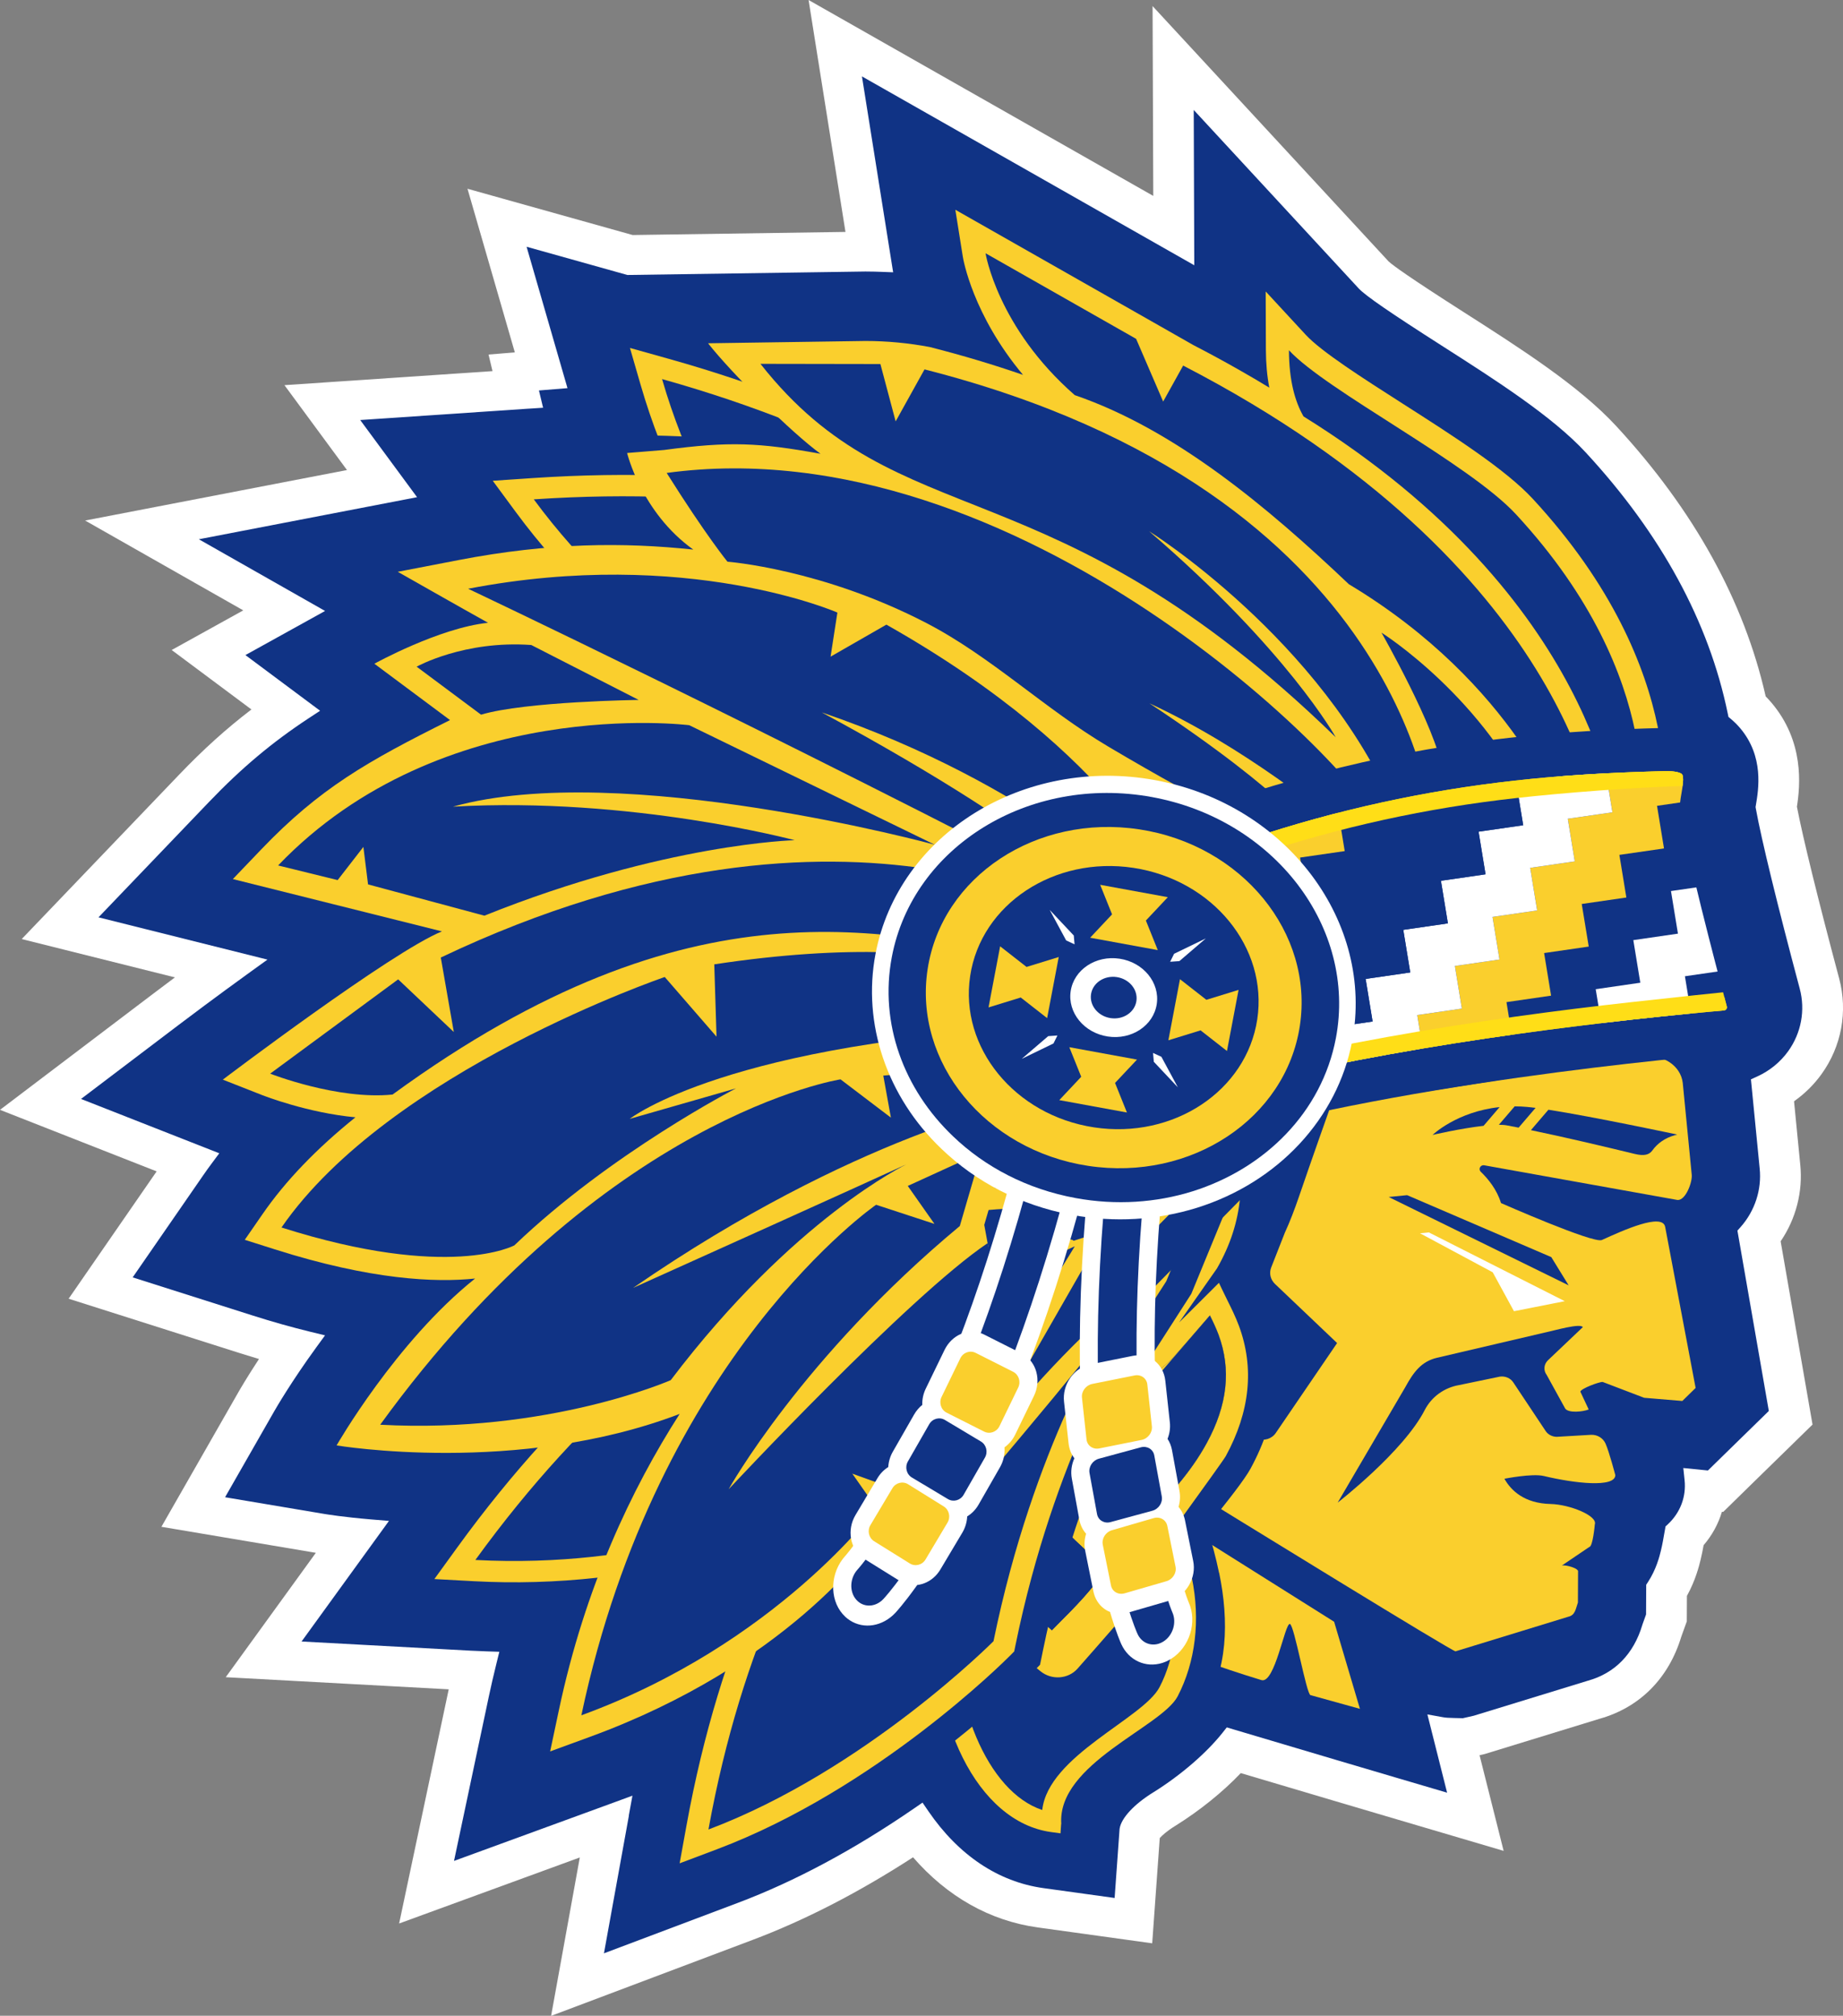 <?xml version="1.0" encoding="UTF-8"?><svg id="b" xmlns="http://www.w3.org/2000/svg" xmlns:xlink="http://www.w3.org/1999/xlink" viewBox="0 0 636.91 696.7"><rect x="0" y="0" width="636.91" height="696.7" fill="#808080" stroke="none"/><defs><clipPath id="d"><path d="M394.66,385.2c51.29-17.23,120.34-27.36,169.77-32.84,13.61-1.51,24.56-2.53,31.34-3.12h0c.45-.05.7-.28.83-.47.14-.19.27-.49.16-.9-4.13-15.47-13.97-52.99-16.11-67.18-.32-2.1.05-4.28.45-6.58.34-1.97.97-5.64.14-6.54-.4-.44-2.13-1.14-6.07-1.04-19.9.5-35.82,1.51-51.6,3.26-62.41,6.93-120.75,26.33-183.04,60.94l54.12,54.47Z" fill="none" stroke-width="0"/></clipPath></defs><g id="c"><path d="M200.36,641.99l-62.43,22.82,17.14-80.94-77.06-4.19,31.14-42.99-53.37-8.99,26.67-46.64c.4-.7,2.9-5.03,7.05-11.35-2.12-.63-4.25-1.28-6.39-1.96l-59.39-18.88,30.41-44.01L0,383.59l53.16-40.3c1.2-.91,3.77-2.85,7.29-5.48l-52.95-13.25,54.46-56.87c8.3-8.67,16.3-15.9,24.93-22.48l-27.56-20.55,24.74-13.7-54.65-31.05,90.49-17.45-21.61-29.34,71.9-4.85-1.37-5.73,9.09-.74-16.36-56.56,57.07,15.99,73.55-1.07L279.43,0l119.12,67.71-.24-65.61,81.56,88.25c1.48,1.38,7.23,5.57,26.04,17.58,19.56,12.5,39.78,25.43,52.58,39.28,26.88,29.1,44.26,60.53,51.7,93.48.69.7,1.35,1.42,1.98,2.16,11.41,13.45,9.96,28.65,8.81,35.96,2.08,10.8,7.35,32.22,14.61,59.41,3.04,11.39.81,23.43-6.11,33.04-2.61,3.62-5.82,6.79-9.49,9.37l2.15,21.94c.95,9.29-1.5,18.7-6.78,26.46l11.02,63.34-20.96,20.48-9.9,9.7-.45-.04c-1.25,4.2-3.39,8.13-6.33,11.55-.28,1.55-.61,3.24-1.04,5.03-.51,2.08-1.72,7.05-4.73,12.5l-.04,8.8-1.9,5.28c-4.36,14.41-14.36,24.47-28.2,28.37l-39.77,12.21-1.75.4,8.32,33.06-41.29-12.19c-1.25-.37-28.05-8.28-49.55-14.69-6.19,6.5-14.1,12.9-22.5,18.15l-.29.18c-2.76,1.71-4.41,3.24-5.21,4.12l-2.61,36.38-39.56-5.49c-16.52-2.29-31.25-10.62-43.09-24.24-18.73,12.14-37.32,21.72-55.38,28.53l-69.7,26.28,9.91-54.71Z" fill="#fff" stroke-width="0"/><path d="M217.29,627.55l.18-.97,1.09-5.95-6.09,2.24-55.57,20.31,12.08-57.05c.71-3.36,1.55-7,2.57-11.13l1.01-4.1-4.33-.15c-2.19-.07-3.98-.15-5.65-.24l-58.36-3.17,30.2-41.68-6.14-.51c-9.53-.8-15.45-1.77-16.1-1.88l-34.4-5.79,16.97-29.68c.58-1.02,5.93-10.27,14.59-22.17l2.99-4.1-5.02-1.22c-6.44-1.57-13.13-3.45-19.88-5.6l-41.58-13.22,24.41-35.33c.92-1.34,1.89-2.68,2.87-4l2.65-3.56-47.78-18.78,33.83-25.65c2.71-2.06,12.52-9.45,24.65-18.22l5.95-4.29-58.39-14.61,38.24-39.93c11.19-11.68,21.76-20.56,34.28-28.8l4.06-2.67-25.81-19.24,27.53-15.25-43.62-24.78,75.41-14.54-19.65-26.67,57.73-3.9,1.35-.08,4.12-.27-1.43-5.97,9.86-.8-14.13-48.87,34.83,9.76,82.26-1.2c1.07,0,2.07.01,3.08.04.75.02,1.49.04,2.24.07l4.26.16-10.78-67.71,114.85,65.28-.19-53.68,57.07,61.75c2.43,2.55,10.73,8.27,28.62,19.7,18.81,12.02,38.25,24.45,49.82,36.97,26.03,28.18,42.53,58.52,49.04,90.19l.24,1.16.91.77c1.15.97,2.19,2.01,3.1,3.08,8.34,9.83,6.39,21.23,5.46,26.71l-.1.58.1.58c1.89,10.49,7.41,33.15,15.16,62.18,2,7.47.53,15.38-4.01,21.68-2.69,3.73-6.36,6.73-10.61,8.67l-2.24,1.02,3.02,30.81c.75,7.3-1.66,14.69-6.6,20.25l-1.09,1.22,10.85,62.34-15.84,15.48-5.2,5.09-8.51-.85.44,4.19c.61,5.71-1.49,11.25-5.74,15.21l-.85.79-.19,1.14c-.05.3-.11.61-.17.91l-.02.12c-.31,1.84-.68,3.98-1.21,6.17-.47,1.94-1.58,6.48-4.53,10.97l-.55.84-.05,10.26-1.24,3.45-.06.21c-3,10.02-9.5,16.67-18.81,19.25l-39.43,12.1-3.78.86-2.99-.07c-.9-.02-1.65-.04-2.35-.09-.59-.04-1.09-.1-1.57-.19l-5.34-.96,6.81,27.05-17.7-5.22c-.31-.09-33.62-9.92-56.11-16.65l-2.33-.7-1.48,1.87c-5.55,7-14.44,14.67-23.79,20.51l-.25.15c-6.55,4.07-10.96,8.84-11.51,12.46l-.02.13-1.71,23.84-24.62-3.41c-15.58-2.16-29.33-11.36-39.76-26.61l-2.01-2.94-2.95,2.03c-20.64,14.2-41.09,25.16-60.79,32.59l-46.35,17.47,8.61-47.53Z" fill="#103385" stroke-width="0"/><path d="M543.98,420.67c-.76,0-1.52,0-2.28-.01-7.12-.16-13.35-1.46-18.09-2.86l23.53.52c-.94.74-2.29,1.8-3.16,2.35Z" fill="#103385" stroke-width="0"/><path d="M343.35,537.02s31.31,25.05,92.57,43.66c4.66,1.42,8.1-19.74,9.84-19.4,1.51.29,5.71,24.35,7.13,24.6l17.08,4.74-8.92-30.1-70.78-44.54c-5.01-2.32-7.81-11.54-7.11-16.59l-.19,12.07-42.2-.59,2.59,26.15Z" fill="#facf2d" stroke-width="0"/><path d="M399.26,470.01c-.85.55-1.32.84-1.32.84-.35.51-.58,1.08-.66,1.67,0,0,.41,1.99.89,4.77l1.09-7.29Z" fill="#facf2d" stroke-width="0"/><path d="M585.98,479.73l-10.53-55.7c-.97-4.93-14.52,1.19-21.87,4.55-2.89,1.32-34.86-12.77-34.86-12.77-1.42-4.71-4.51-8.43-6.98-10.81-.94-.91-.15-2.45,1.15-2.25l66.84,12c2.8.19,5.19-6.23,4.9-8.76l-3.1-31.7c-.68-5.97-6.93-10.11-13.43-8.89l-108.32,17.07c-1.19.23.65-.93,0,0,0,0-6.52,18.34-10.95,31.33h0s-.01.02-.01.02c-1.45,4.24-3.07,8.47-4.81,12.26l-4.71,12c-.77,1.96-.26,4.18,1.3,5.67l21.48,20.44-21.17,31.05c-1.35,2.03-4,2.88-6.37,2.04l-20.02-7.12c-3.32-1.18-6.96.72-7.69,4.02l-3.52,15.9c25.8,15.91,98.81,60.86,99.7,60.66l39.02-11.97c2.39-.55,2.52-2.84,3.27-4.89l.05-10.58c.44-1.24-4.26-2.54-5.6-2.21l9.49-6.42c1.25-.15,1.9-7.8,1.9-7.8,1.02-2.98-8.65-6.89-15.25-7.05-9.17-.21-13.74-4.71-15.99-8.73,0,0,9.61-1.91,13.6-.95,10.67,2.56,24.64,4.12,24.73-.29,0,0-2.13-8.11-3.39-10.92-.86-1.92-2.86-3.12-5.01-3.02l-11.85.69c-1.57-.02-3.01-.77-3.82-1.99l-11.23-16.87c-.96-1.44-2.8-2.21-4.63-1.94l-14.07,2.92c-5.19.89-9.56,4.12-11.87,8.63-7.34,14.35-30.08,31.99-30.08,31.99l23.34-39.86c2.91-5.33,5.62-8.92,10.94-10.19l38.21-8.94c2.18-.42,11.34-3.11,12.23-1.66l-12.01,11.41c-1.48,1.39-1.68,3.54-.46,5.15l6.39,11.61c1.23,1.62,6.13,1.08,8.11.29l-2.89-6.16c.22-1.08,6.56-3.43,7.72-3.35l14.33,5.47,13.19,1.1,4.59-4.49Z" fill="#facf2d" stroke-width="0"/><path d="M421.3,543.67c-1.07-5.18-2.52-10.63-4.24-16,7.33-8.94,13.13-16.45,15.07-20.01,9.67-17.72,11.38-35.34,5.08-52.36-1.35-3.64-2.99-6.94-4.44-9.85-.68-1.38-1.24-2.49-1.77-3.63l-.63-1.35c4.39-8.32,6.94-16.76,7.77-25.7,1.08-11.65-1.46-23.09-7.77-34.96-.61-1.16-1.28-2.3-1.85-3.29l-9.51-16.65-12.11,12.86-7.07,7.47c-6.24,6.58-12.56,13.25-18.67,20-2.33,2.57-3.7,5.33-4.7,7.34-.28.57-.58,1.21-.84,1.6-4.08,4.8-8.64,9.83-13.04,14.7l-4.38,4.84c-.87-.82-1.78-1.65-2.74-2.54-2.81-2.57-5.45-5-7.79-7.57-2.77-3.06-5.61-5.7-8.35-8.25-1.17-1.09-2.26-2.1-3.33-3.13l-12.77-12.3-8.05,15.65c-8.14,15.81-9.91,31.72-5.26,47.3,1.85,6.2,4.53,12.24,7.99,17.97h0c-4.59,9.33-6.98,17.16-7.75,25.39-1.05,11.35,1.06,22.33,6.41,33.28-1.32,5.92-2.23,12.09-2.68,18.42-3.29,45.95,17.86,85.23,48.15,89.43l13.42,1.86.93-12.98c1.12-11.23,14.35-19.14,16.58-20.53,9.67-6.04,18.46-14.04,22.67-20.19,8.72-12.74,9.13-30.27,5.7-46.83Z" fill="#103385" stroke-width="0"/><path d="M319.61,553.37c.48-6.75,1.52-13.28,3.03-19.51-5.52-10.61-7.77-21.18-6.77-32.08.7-7.56,2.93-14.82,7.22-23.53l1.32-2.67c-3.97-6.05-6.98-12.46-8.98-19.17-4.24-14.21-2.59-28.8,4.9-43.35l4.53-8.8,7.06,6.8c1.13,1.09,2.27,2.15,3.41,3.21,2.66,2.47,5.41,5.03,8.01,7.9,2.49,2.74,5.24,5.27,8.16,7.94,2.33,2.13,4.68,4.32,6.99,6.66l.91-.97c.87-.93,1.69-1.8,2.49-2.69l5.01-5.54c4.46-4.92,9.07-10.01,13.41-15.14.36-.42.89-1.49,1.36-2.44.91-1.83,2.04-4.1,3.87-6.12,6.11-6.75,12.45-13.44,18.59-19.91l7.08-7.48,6.7-7.11,5.6,9.79c.54.93,1.17,2.01,1.75,3.1,5.8,10.92,8.14,21.36,7.16,31.94-.84,9.05-3.64,17.62-8.44,26.01l1.79,3.82c.59,1.27,1.21,2.51,1.82,3.74,1.46,2.94,2.97,5.98,4.2,9.31,5.74,15.51,4.13,31.65-4.77,47.97-1.95,3.57-8.12,12.8-16.12,22.47,2.07,6.05,3.53,11.25,4.75,17.15,3.18,15.36,1.33,30.74-5.21,43.31-7.85,15.07-38.35,22.05-39.83,42.78l-.51,7.14-7.35-1.02c-27.26-3.78-46.21-40.45-43.13-83.49Z" fill="#103385" stroke-width="0"/><path d="M366.76,630.43c-1.46-20.85,34.67-33.49,40.23-44.16,6.16-11.84,7.9-26.39,4.89-40.95-1.16-5.59-2.07-9.37-4.13-15.38l-14.02,14.89s28.75-39.49,29.87-41.54c8.39-15.38,9.93-30.53,4.56-45.03-1.17-3.17-2.64-6.11-4.05-8.95-.71-1.44-1.3-2.62-1.86-3.82l-1-2.12-13.77,13.71,13.09-18.69c4.58-8,7.19-16.04,7.99-24.59.92-9.86-1.29-19.65-6.75-29.93-.56-1.05-1.16-2.08-1.68-2.97l-2.98-5.22-10.45,11.05c-6.04,6.37-12.28,12.95-18.26,19.57-1.49,1.65-2.46,3.59-3.31,5.3-.72,1.46-1.24,2.46-1.85,3.17-4.35,5.14-8.96,10.24-13.42,15.16l-5.07,5.6c-.64.71-1.3,1.43-2,2.17l-4.2,4.51-2.9-2.95c-2.34-2.39-4.76-4.62-6.84-6.53-2.84-2.6-5.78-5.29-8.42-8.19-2.5-2.75-5.19-5.25-7.79-7.67-1.22-1.13-2.34-2.18-3.46-3.26l-3.25-3.13-2.18,4.23c-7.06,13.72-8.62,27.42-4.66,40.72,1.89,6.32,5.27,11.29,9.04,17.05l16.65,22.54-17.25-17.2-1,2.02c-4.09,8.31-6.22,15.19-6.87,22.3-.94,10.2,1.69,19.8,6.37,30.1,2.14,4.7,11.27,17.26,11.27,17.26l-11.71-11.46c-1.49,6.18-1.73,9.24-2.19,15.63-2.94,41.09,14.53,76.02,39.78,79.52l3.31.46.23-3.24Z" fill="#facf2d" stroke-width="0"/><path d="M360.18,625.59c2.07-18.83,34.9-31.62,40.54-42.47,5.39-10.33,6.95-23.7,4.31-36.58-.43-1.9-.87-3.83-1.38-5.85-12.51,14.73-25.73,29.76-31.26,36.02-3.22,3.65-8.96,4.06-12.82.91-7.94-6.42-20.6-17.09-28.91-25.9-.09.85-.17,1.7-.22,2.54-2.42,33.92,10.91,65.09,29.75,71.32Z" fill="#103385" stroke-width="0"/><path d="M370.7,509.55l1.22-1.3c1.8-1.93,3.59-3.85,5.37-5.82,4.09-4.37,8.32-8.91,12.35-13.54,2.04-2.36,3.66-4.97,5.18-7.52,2.08-3.43,4.08-6.68,6.92-8.84,2.43-1.86,4.41-4.16,6.34-6.37l1.09-1.22c2.94-3.32,5.85-6.72,8.88-10.23l.05-.09c1.13,2.25,2.16,4.46,3,6.69,4.43,12.01,3.11,24.29-4.07,37.44-5.65,10.38-13.45,18.72-22.29,27.76-1.17,1.21-2.39,2.4-3.61,3.59-.64-.61-1.3-1.18-1.97-1.78-6.64-5.99-12.97-11.7-18.47-18.77Z" fill="#103385" stroke-width="0"/><path d="M389.17,528.32c-6.64-5.99-12.97-11.7-18.47-18.77l1.22-1.3c1.8-1.93,3.59-3.85,5.37-5.82,4.09-4.37,8.32-8.91,12.35-13.54,2.04-2.36,3.66-4.97,5.18-7.52,2.08-3.43,4.08-6.68,6.92-8.84,2.43-1.86,4.41-4.16,6.34-6.37l1.09-1.22c2.94-3.32,5.85-6.72,8.88-10.23l.05-.09c1.13,2.25,2.16,4.46,3,6.69,4.43,12.01,3.11,24.29-4.07,37.44-5.65,10.38-13.45,18.72-22.29,27.76-1.17,1.21-2.39,2.4-3.61,3.59-.64-.61-1.3-1.18-1.97-1.78Z" fill="#facf2d" stroke-width="0"/><path d="M370.7,509.55c5.5,7.07,11.83,12.78,18.47,18.77.67.6,1.33,1.17,1.97,1.78,1.22-1.19,2.44-2.38,3.61-3.59,8.84-9.04,16.64-17.38,22.29-27.76,7.17-13.15,8.5-25.43,4.07-37.44-.84-2.23-1.87-4.44-3-6.69l-.05.09c-3.03,3.51-47.36,54.83-47.36,54.83Z" fill="#103385" stroke-width="0"/><path d="M368.24,443.81c.73-.75,1.39-1.48,2.06-2.21l4.92-5.51c4.55-4.99,9.23-10.15,13.71-15.43,1.26-1.51,2.15-3.26,2.91-4.8.67-1.36,1.31-2.67,2.07-3.47,6.06-6.71,12.4-13.4,18.55-19.86l3.31-3.53c4.28,8.38,5.9,15.92,5.21,23.71-.88,9.34-4.4,18.15-10.74,27.03-2.4,3.34-5.02,6.87-7.85,10.05-3.73,4.14-7.55,8.14-11.37,12.15l-2.31,2.41-.56-.52c-7.22-6.47-14.12-12.61-19.91-20.02Z" fill="#103385" stroke-width="0"/><path d="M368.24,443.81c5.79,7.41,12.69,13.55,19.91,20.02l.56.52,2.31-2.41c3.82-4.01,7.64-8.02,11.37-12.15,2.83-3.17,5.45-6.7,7.85-10.05,6.34-8.88,9.86-17.69,10.74-27.03.69-7.79-.92-15.33-5.21-23.71l-3.31,3.53c-6.15,6.46-12.5,13.15-18.55,19.86-.76.8-1.4,2.11-2.07,3.47-.76,1.55-1.65,3.29-2.91,4.8-4.48,5.28-9.17,10.44-13.71,15.43l-4.92,5.51c-.66.73-1.32,1.46-2.06,2.21Z" fill="#103385" stroke-width="0"/><path d="M326.37,452.97c-2.85-9.64-2.27-19.24,1.89-29.27,2.44,2.29,4.75,4.42,6.89,6.77,2.86,3.17,5.96,6.02,8.94,8.76,4.82,4.4,9.4,8.57,13,13.96,3.2,4.74,7.26,8.61,11.17,12.33,1.41,1.37,2.84,2.7,4.18,4.1,2.1,2.13,4.3,4.1,6.5,6.16.24.2.49.43.69.64-4.9,7.62-11.12,13.79-17.7,20.28l-.89.88c-1.6-1.55-3.23-3.08-4.86-4.62-5.03-4.72-10.2-9.63-14.98-14.79-7.22-7.76-12.07-16.03-14.82-25.19Z" fill="#103385" stroke-width="0"/><path d="M341.19,478.16c4.78,5.16,9.96,10.07,14.98,14.79,1.63,1.54,3.27,3.07,4.86,4.62l.89-.88c6.58-6.49,12.8-12.66,17.7-20.28-.2-.21-.45-.44-.69-.64-2.19-2.06-4.4-4.03-6.5-6.16-1.34-1.4-2.77-2.73-4.18-4.1-3.92-3.72-7.97-7.59-11.17-12.33-3.61-5.39-8.18-9.56-13-13.96-2.98-2.74-6.08-5.59-8.94-8.76-2.14-2.35-4.45-4.48-6.89-6.77-4.16,10.04-4.74,19.64-1.89,29.27,2.75,9.16,7.6,17.43,14.82,25.19Z" fill="#103385" stroke-width="0"/><path d="M327.32,503.22c.4-4.56,1.6-9.15,3.8-14.35l3.51,3.62c4.19,4.34,8.36,8.64,12.56,12.89,1.1,1.09,2.26,2.11,3.44,3.09,1.78,1.49,3.46,2.93,4.52,4.58,4.1,6.36,9.18,12.32,16.46,19.36,2.86,2.74,5.82,5.44,8.74,8.12l1.81,1.67c-4.68,7.23-10.55,13.13-16.76,19.34-.62.63-1.27,1.28-1.88,1.92-9.39-8.45-19.05-17.17-26.41-27.9-7.69-11.17-10.81-21.42-9.79-32.34Z" fill="#103385" stroke-width="0"/><path d="M337.1,535.56c7.36,10.73,17.02,19.45,26.41,27.9.62-.63,1.27-1.28,1.88-1.92,6.2-6.21,12.07-12.11,16.76-19.34l-1.81-1.67c-2.92-2.68-5.88-5.38-8.74-8.12-7.28-7.04-12.36-13-16.46-19.36-1.07-1.65-2.74-3.09-4.52-4.58-1.18-.98-2.34-2.01-3.44-3.09-4.2-4.25-8.37-8.55-12.56-12.89l-3.51-3.62c-2.19,5.19-3.4,9.79-3.8,14.35-1.02,10.92,2.1,21.17,9.79,32.34Z" fill="#103385" stroke-width="0"/><path d="M227.7,629.38c10.03-55.36,29.16-102.55,56.86-140.25,17.75-24.16,33.81-36.96,39.89-41.35l-.13-.19,2.04-1.14c.21-.14.38-.25.49-.32l6.33-4.08.74.17,6.69-3.75c31.45-17.61,54.53-23.15,55.5-23.37l31.87-7.48-16.28,39.55-13.28,20.67c-.26.41-25.13,39.54-38.02,102.74l-.98,4.81-3.51,3.53c-1.92,1.93-47.65,47.56-104.7,69.07l-28.84,10.87,5.34-29.48Z" fill="#103385" stroke-width="0"/><path d="M237.22,631.05c23.48-129.58,92.07-175.18,94.98-177.06l2.83-1.83,5.28,1.24-1.99-2.77,7.13-3.99c30.26-16.95,52.05-22.17,52.96-22.39l13.61-3.2-8.97,21.77-12.83,19.96c-.25.39-25.94,40.37-39.3,105.9l-.43,2.1-1.54,1.55c-1.86,1.87-46.16,46.08-101.26,66.85l-12.82,4.83,2.35-12.97Z" fill="#facf2d" stroke-width="0"/><path d="M396.4,442.56l3.87-11.15s-18.82-9.09-40.2,1.2c-4.77,2.3-5.3,17.36-10.7,20.39l8.76,12.16-21.58-5.07s-68.53,44.24-91.72,172.23c54.15-20.41,98.51-65.08,98.51-65.08,13.84-67.83,40.33-108.38,40.33-108.38,0,0-24.98,32.09-80.41,95.45,46.33-78.97,93.15-111.77,93.15-111.77Z" fill="#103385" stroke-width="0"/><path d="M171.53,560.54c-2.79-.06-5.61-.17-8.39-.32l-39.25-2.13,22.53-31.09c33.8-46.64,72.37-82.15,114.66-105.52,23.37-12.92,42-18.67,51.68-21.04l-.14-.78,6.77-.63c.18-.03.33-.05.43-.07l9.42-1.46.72.55,6-.56c11.75-1.09,23.33-1.52,34.43-1.26,16.43.37,26.44,2.14,27.52,2.34l39.39,7.28-40.74,41.39-6.67,1.28c-.49.1-9.42,1.99-24.39,7.33l3.13,6.02-12.62,6.12c-.98.5-36.14,18.64-73.75,68.28l-3.34,4.42-5.16,2.27c-2.75,1.2-27.71,11.77-65.63,15.97-12.16,1.35-24.49,1.89-36.62,1.62h0Z" fill="#103385" stroke-width="0"/><path d="M206.51,545.27c36.63-4.07,60.44-14.41,61.43-14.85l1.82-.8,1.17-1.55c40.58-53.55,78.35-72.19,78.73-72.37l-3.72-7.14c25.39-10.36,40.83-13.45,41.12-13.51l2.4-.46,19.66-19.97-13.76-2.55c-.92-.17-23.03-4.15-58.01-.9l-8.22.76.6,3.33-4.28-3.25-3.37.52c-3.47.54-85.89,14.41-164.15,122.43l-7.82,10.8,13.76.75c14.07.76,28.42.35,42.64-1.23Z" fill="#facf2d" stroke-width="0"/><path d="M395.12,312.97l-3.5-5.74c-.03-.05-4.84-7.72-15.36-20.04l-4.99,4.72-9.78-9.18c-.77-.7-30.1-26.9-91.6-45.48l-5.39-1.63-3.91-3.96c-1.47-1.48-35.98-36.92-52.78-95.04l-10.52-36.39,37.5,10.51c57.14,16.02,104.77,39.85,141.55,70.82,20.51,17.27,32.23,32.45,37.67,40.46l.7-.36,2.71,5.74c.1.18.19.33.24.43l4.64,8.37-.33.86,2.34,4.96c15.01,31.84,18.52,54.2,18.87,56.65l5.38,37.9-53.43-23.63Z" fill="#103385" stroke-width="0"/><path d="M429.22,300.56c-.13-.89-3.26-22.15-17.71-52.8l-3.4-7.2-3.11,1.58,1.86-4.89-1.6-2.89c-1.65-2.97-41.87-73.27-174.32-110.39l-13.24-3.71,3.67,12.69c15.86,54.85,47.99,87.83,49.35,89.2l1.38,1.4,1.92.58c66.24,20.01,96.87,48.39,97.17,48.68l5.88-5.57c18.41,19.72,26.49,32.75,26.64,33l1.23,2.01,26.15,11.57-1.88-13.26Z" fill="#facf2d" stroke-width="0"/><path d="M410.38,296.56l11.2,4.95s-2.95-20.74-17.1-50.77l-13.6,6.92,7.57-19.89s-38.82-70.08-169.65-106.75c15.53,53.71,47.52,86.1,47.52,86.1,69.18,20.9,100.29,50.48,100.29,50.48,0,0-12.65-12.36-72.76-72.21,77.33,53,106.54,101.18,106.54,101.18Z" fill="#103385" stroke-width="0"/><path d="M404.36,288.29l-5.3-4.23c-.05-.04-7.25-5.65-21.44-13.73l-3.02,6.11-12.4-5.37c-.85-.35-28.22-11.45-76.69-12.56-8.22-.19-16.71-.08-25.21.32l-5.63.27-5.06-2.42c-1.9-.91-46.71-22.73-82.85-71.81l-22.63-30.72,38.87-2.62c14.62-.99,29.09-1.32,43.02-1.01,46.96,1.07,89.12,9.36,125.32,24.64,19.26,8.13,32.12,16.4,38.87,21.27l.53-.57,4.55,4.5c.17.14.29.25.38.32l7.29,6.33v.92s3.93,3.89,3.93,3.89c25.24,24.94,36.38,44.82,37.57,47l18.34,33.87-58.43-4.41Z" fill="#103385" stroke-width="0"/><path d="M432,265.23c-.43-.79-10.83-19.75-35.13-43.77l-5.71-5.64-2.36,2.52.03-5.22-2.51-2.18c-2.59-2.25-64.98-54.96-202.3-45.7l-13.73.93,7.9,10.72c34.11,46.31,75.83,66.62,77.59,67.46l1.79.85,2-.1c69.18-3.27,107.88,13.21,108.26,13.38l3.57-7.21c24.19,12.41,36.34,21.98,36.57,22.16l1.86,1.48,28.6,2.16-6.41-11.84Z" fill="#facf2d" stroke-width="0"/><path d="M412.92,267.76l12.25.92s-10.04-18.53-33.85-42.06l-10.33,11.04.13-21.24s-61-52.98-196.65-43.83c33.4,45.35,74.78,65.15,74.78,65.15,72.25-3.41,111.82,14.03,111.82,14.03,0,0-16.21-7.41-93.61-43.66,91.16,24.07,135.46,59.65,135.46,59.65Z" fill="#103385" stroke-width="0"/><path d="M385.52,427.84l8.42-8.55s-21.53-3.98-55.8-.8l2.63,14.53-17.41-13.23s-81.77,12.67-159.08,119.37c58.23,3.16,100.41-15.41,100.41-15.41,42.38-55.93,81.49-74.61,81.49-74.61,0,0-16.24,7.49-94.49,42.72,76.83-53.02,133.83-64.01,133.83-64.01Z" fill="#103385" stroke-width="0"/><path d="M572.78,293.76l1.47-6.96c.47-2.2,10.76-54.52-44.51-114.35-9.42-10.2-27.5-21.76-44.98-32.93-13.83-8.84-28.14-17.98-33.53-23.82l-13.83-14.96.07,20.21c.02,4.75.42,9.06,1.18,13.03-3.42-2.08-6.93-4.15-10.55-6.2-5.08-2.89-10.35-5.75-15.68-8.5l-13.6-7.74-68.67-39.04,2.57,16.14c.15.97,3.42,20.14,20.82,40.93-10.3-3.56-21.04-6.78-32.21-9.62h0c-7.32-1.39-14.76-2.09-22.22-2.1l-40.35.59-14.07.21c8.22,10.45,28.88,30.94,38.87,38.19-21.22-3.84-31.31-4.37-54.09-1.31l-12.75,1.04s4.93,20.6,22.87,33.38c-23.96-2.53-49.61-2.45-81.13,3.63l-21,4.05s23.43,13.31,31.2,17.62c-16.93,1.77-39.28,14.15-39.28,14.15l26.14,19.48c-28.79,14.34-45.09,23.66-65.2,44.66l-9.85,10.29,72.26,18.08c-17.39,7.02-75.73,51.24-75.73,51.24l13.56,5.33c.8.32,15.86,6.16,32.27,7.69-13.42,10.8-24.17,21.97-32.1,33.46l-6.14,8.88,10.42,3.31c33.2,10.55,55.49,11.52,69.18,10.07-27.4,21.88-47.87,57.68-47.87,57.68,0,0,62.57,10.54,118.56-10.89-16.64,25.94-32.75,59.93-41.74,102.4l-3.02,14.25,13.64-4.99c68.34-24.98,96.44-65.73,98.13-67.42l2.58-2.59-.1-1.09.21.2,5.36-4.72c26.92-23.7,45.58-53.78,46.37-55.05l25.37-44.27-10.68,3.45c-3.09-3.71-26.94,15.89-28.86,5.39l-2-10.89,9.81-33.63c2.49-.5,3.9-.72,3.99-.73l2.59-.38,20.79-21.11-14.94-2.76c-.36-.07-4.04-.73-10.49-1.3,4.54-.29,9.16-.56,13.95-.79l4.36-.2,7.48-13.47,3.58-6.57-6.38-4.1s-.31-.2-.9-.54c8-3.89,13.42-10.93,14.27-12.09l1.76-2.39,14.25,4.46-6.23-8.53,3.69-6.65,1.54,5.6,22.59-14.39-.71-1.81.31-.1c16.99,2.3,28.62-1.94,35.08-12.71l.2-.25,2.75,1.59s16.09-6.16,16.93-5.68c6.77,3.85,14.35,1.85,15.8,1.41l5.91-1.79-.31-4.84c2.88,2.07,5.68,3.78,7.73,4.94h0c14.99,8.52,21.47,7.72,24.54,6.11l.07.2,26.99,2.06-.05-.47,11.67,1.35Z" fill="#facf2d" stroke-width="0"/><path d="M566.47,285.03s10.54-49.78-42.52-107.22c-16.44-17.8-65.53-42.7-78.51-56.75.04,10.55,2.11,17.77,5.03,22.86,101.77,63.3,107.96,140.17,107.96,140.17l8.04.93Z" fill="#103385" stroke-width="0"/><path d="M552.25,284.22s-9.44-88.64-143.37-157.87l-6.91,12.44-9.35-21.68-52.03-29.58s4.08,25.66,30.83,49.04c34.57,11.85,66.41,38.47,94.72,65.35,57.61,34.57,73.8,81.35,73.8,81.35l12.32.94Z" fill="#103385" stroke-width="0"/><path d="M530.75,281.09c-17.3-39.8-53.34-62.44-53.34-62.44,0,0,18.87,33.15,20.93,47.05,7.66,10.42,35.98,23.62,32.41,15.39Z" fill="#103385" stroke-width="0"/><path d="M371.41,430.76s-35.94,60.63-62.3,83.84l-14.57-5.27,8.37,11.94s-34.5,46.91-102,71.58c26.35-124.46,101.85-176.45,101.85-176.45l20.17,6.61-9.22-13.12,25.41-11.62-7.43,25.48c-54.55,45.37-79.89,90.98-79.89,90.98,0,0,62.15-66.64,89.49-85.05,2.73,14.89,30.11,1.07,30.11,1.07Z" fill="#103385" stroke-width="0"/><path d="M352.63,381.1l8.42-8.55s-21.53-3.98-55.8-.8l2.63,14.53-17.41-13.23s-81.77,12.67-159.08,119.37c58.23,3.16,100.41-15.41,100.41-15.41,42.38-55.93,81.49-74.61,81.49-74.61,0,0-16.24,7.49-94.49,42.72,76.83-53.02,133.83-64.01,133.83-64.01Z" fill="#103385" stroke-width="0"/><path d="M365.33,354.67l5.37-9.67s-29.75-25.95-123.86-11.7l.78,25-17.89-20.62s-95.01,32.38-132.45,86.57c58.06,18.45,80.47,6.18,80.47,6.18,33.35-31.97,76.6-54.26,76.6-54.26l-36.73,10.54s33.81-26.75,147.7-32.03Z" fill="#103385" stroke-width="0"/><path d="M360.88,332.14c11.08,2.06,20.94-11.28,20.94-11.28,0,0-86.2-58.04-229.49,10.09l4.5,25.74-19.23-18.2-44.24,32.59s23.33,9.17,42.3,7.22c103.89-75.82,169.88-56.42,225.23-46.15Z" fill="#103385" stroke-width="0"/><path d="M274.65,290.39s-45.09,1.11-107.26,26.09l-40.2-10.81-1.61-12.95-8.89,11.46-20.58-5.06c56.77-59.27,142.09-48.47,142.09-48.47l84.87,41.31s-108.26-29.45-166.52-13.16c61.55-3.51,118.11,11.6,118.11,11.6Z" fill="#103385" stroke-width="0"/><path d="M481.94,279.75c3.26,7.61,13,4.66,13,4.66,0,0-7.99-114.09-175.44-156.74l-9.98,17.97-5.27-19.82-41.45-.07c48.1,61.14,99.66,32.7,198.8,129.06,0,0-16.62-30.06-64.51-71.22,0,0,59.61,37.23,84.85,96.15Z" fill="#103385" stroke-width="0"/><path d="M454.01,284.45c-26.96,47.64-202.6-90.31-202.6-90.31,0,0-7.38-9-21.01-30.68,149.2-12.18,240.02,114.56,240.02,114.56l-6.79,3.42-66.41-38.36s65.31,26.31,56.79,41.37Z" fill="none" stroke-width="0"/><path d="M455.15,290.29c-4.53,5.53-38.92-12.57-72.08-32.21-22-13.03-40.55-31.16-63.03-42.8-36.08-18.69-68.64-21.14-68.64-21.14,0,0-7.38-9-21.01-30.68,121.34-16.5,239.65,101.97,248.47,125.16l-6.15,1.07c-4.02,2.02-2.71.55-6.4-2.13-8.58-6.23-35.84-29.11-69.1-44.48,48.72,32.24,57.94,47.21,57.94,47.21Z" fill="#103385" stroke-width="0"/><path d="M161.77,203.49c75.65-14.59,127.62,8.23,127.62,8.23l-2.36,15.24,19.29-11.07c80.48,45.48,98.65,91.64,98.65,91.64l-8.59,3.19s-39.17-39.54-112.41-64.5c84.42,45.56,101.42,68.86,101.42,68.86-122.59-63.81-223.63-111.6-223.63-111.6Z" fill="#103385" stroke-width="0"/><path d="M220.73,241.92l-37.13-18.99c-23.21-1.68-39.62,7.49-39.62,7.49l22.26,16.59c15.39-4.59,54.49-5.1,54.49-5.1Z" fill="#103385" stroke-width="0"/><path d="M386.35,269.14l49.82,26.79-12.5,3.8-13.75-9.68,6.38,11.56-8.04,5.13c-4.15-15.09-21.9-37.6-21.9-37.6Z" fill="#103385" stroke-width="0"/><path d="M315.83,327.39l10.63-6.05c102.52-58.37,179.91-68.01,248.26-69.74.73-.02,1.43-.02,2.1,0,7.31.17,12.82,2.37,16.37,6.55,5.25,6.19,3.99,13.58,3.15,18.47-.12.68-.27,1.57-.33,2.09l-.03.23.04.23c2.2,13.89,11.71,50.11,15.69,65.04,1.21,4.54.32,9.34-2.44,13.17-2.79,3.88-7.2,6.34-12.08,6.77-30.12,2.61-133.63,12.94-200.85,36.36l-5.86,2.04-74.66-75.15Z" fill="#103385" stroke-width="0"/><path d="M327.12,328.91l2.9-1.65c101.16-57.59,177.49-67.11,244.91-68.81.61-.02,1.2-.02,1.76,0,5.25.12,8.88,1.45,11.1,4.06,3.2,3.77,2.33,8.87,1.63,12.96-.27,1.6-.56,3.25-.43,4.11,2.08,13.79,11.84,50.98,15.93,66.33.69,2.58.18,5.32-1.39,7.5-1.61,2.23-4.15,3.65-6.97,3.89-30.33,2.63-134.58,13.04-202.59,36.73l-1.6.56-65.25-65.68Z" fill="#103385" stroke-width="0"/><path d="M331.35,329.48c104.34-59.4,182.05-66.91,243.65-68.46,18.63-.47,10.56,13.53,11.37,18.92,2.09,13.86,11.74,50.66,15.99,66.6,1.05,3.94-1.81,7.83-6.05,8.2-29.71,2.57-134.72,13-203.24,36.87l-61.73-62.13Z" fill="#103385" stroke-width="0"/><g clip-path="url(#d)"><polygon points="584.69 352.15 603.15 349.62 600.74 334.89 582.28 337.42 584.69 352.15" fill="#103385" stroke-width="0"/><polygon points="577.46 307.97 592.88 305.73 590.47 291 588.06 276.28 572.64 278.51 575.05 293.24 559.63 295.47 562.04 310.2 546.62 312.44 549.04 327.16 533.62 329.4 536.03 344.12 520.61 346.36 523.02 361.09 538.44 358.85 553.86 356.62 551.45 341.89 566.86 339.65 564.45 324.93 579.87 322.69 577.46 307.97" fill="#103385" stroke-width="0"/><polygon points="570.23 263.79 585.65 261.55 583.24 246.83 567.82 249.06 570.23 263.79" fill="#facf2d" stroke-width="0"/><polygon points="572.64 278.51 588.06 276.28 585.65 261.55 570.23 263.79 554.81 266.02 557.22 280.75 541.8 282.98 544.21 297.71 528.8 299.95 531.21 314.67 515.79 316.91 518.2 331.63 502.78 333.87 505.19 348.59 489.77 350.83 492.18 365.56 507.6 363.32 523.02 361.09 520.61 346.36 536.03 344.12 533.62 329.4 549.04 327.16 546.62 312.44 562.04 310.2 559.63 295.47 575.05 293.24 572.64 278.51" fill="#facf2d" stroke-width="0"/><polygon points="554.81 266.02 570.23 263.79 567.82 249.06 552.4 251.3 554.81 266.02" fill="#fff" stroke-width="0"/><polygon points="539.39 268.26 554.81 266.02 552.4 251.3 536.98 253.53 539.39 268.26" fill="#fff" stroke-width="0"/><polygon points="541.8 282.98 557.22 280.75 554.81 266.02 539.39 268.26 523.98 270.49 526.39 285.22 510.97 287.45 513.38 302.18 497.96 304.42 500.37 319.14 484.95 321.38 487.36 336.1 471.94 338.34 474.35 353.06 458.93 355.3 461.34 370.03 476.76 367.79 492.18 365.56 489.77 350.83 505.19 348.59 502.78 333.87 518.2 331.63 515.79 316.91 531.21 314.67 528.8 299.95 544.21 297.71 541.8 282.98" fill="#fff" stroke-width="0"/><polygon points="523.98 270.49 539.39 268.26 536.98 253.53 521.57 255.77 523.98 270.49" fill="#103385" stroke-width="0"/><polygon points="508.56 272.73 523.98 270.49 521.57 255.77 506.15 258 508.56 272.73" fill="#103385" stroke-width="0"/><polygon points="493.14 274.96 508.56 272.73 506.15 258 490.73 260.24 493.14 274.96" fill="#103385" stroke-width="0"/><polygon points="399.67 378.97 415.09 376.73 412.68 362.01 397.26 364.24 399.67 378.97" fill="#103385" stroke-width="0"/><polygon points="477.72 277.2 493.14 274.96 490.73 260.24 475.31 262.47 477.72 277.2" fill="#103385" stroke-width="0"/><polygon points="510.97 287.45 526.39 285.22 523.98 270.49 508.56 272.73 493.14 274.96 477.72 277.2 462.3 279.43 464.71 294.16 449.29 296.39 451.7 311.12 436.28 313.36 438.69 328.08 423.27 330.32 425.68 345.04 410.26 347.28 412.68 362.01 415.09 376.73 430.5 374.5 445.92 372.26 461.34 370.03 458.93 355.3 474.35 353.06 471.94 338.34 487.36 336.1 484.95 321.38 500.37 319.14 497.96 304.42 513.38 302.18 510.97 287.45" fill="#103385" stroke-width="0"/><polygon points="384.25 381.2 399.67 378.97 397.26 364.24 381.84 366.48 384.25 381.2" fill="#facf2d" stroke-width="0"/><polygon points="397.26 364.24 412.68 362.01 410.26 347.28 394.85 349.51 397.26 364.24" fill="#facf2d" stroke-width="0"/><polygon points="462.3 279.43 477.72 277.2 475.31 262.47 459.89 264.71 462.3 279.43" fill="#facf2d" stroke-width="0"/><polygon points="368.83 383.44 384.25 381.2 381.84 366.48 366.42 368.71 368.83 383.44" fill="#facf2d" stroke-width="0"/><polygon points="381.84 366.48 397.26 364.24 394.85 349.51 379.43 351.75 381.84 366.48" fill="#facf2d" stroke-width="0"/><polygon points="394.85 349.51 410.26 347.28 407.85 332.55 392.44 334.79 394.85 349.51" fill="#facf2d" stroke-width="0"/><polygon points="446.88 281.67 462.3 279.43 459.89 264.71 444.47 266.94 446.88 281.67" fill="#facf2d" stroke-width="0"/><polygon points="449.29 296.39 464.71 294.16 462.3 279.43 446.88 281.67 431.46 283.9 433.87 298.63 418.45 300.86 420.86 315.59 405.44 317.83 407.85 332.55 410.26 347.28 425.68 345.04 423.27 330.32 438.69 328.08 436.28 313.36 451.7 311.12 449.29 296.39" fill="#facf2d" stroke-width="0"/><polygon points="353.41 385.67 368.83 383.44 366.42 368.71 351 370.95 353.41 385.67" fill="#fff" stroke-width="0"/><polygon points="366.42 368.71 381.84 366.48 379.43 351.75 364.01 353.98 366.42 368.71" fill="#fff" stroke-width="0"/><polygon points="379.43 351.75 394.85 349.51 392.44 334.79 377.02 337.02 379.43 351.75" fill="#fff" stroke-width="0"/><polygon points="431.46 283.9 446.88 281.67 444.47 266.94 429.05 269.18 431.46 283.9" fill="#fff" stroke-width="0"/><polygon points="337.99 387.91 353.41 385.67 351 370.95 335.58 373.18 337.99 387.91" fill="#fff" stroke-width="0"/><polygon points="351 370.95 366.42 368.71 364.01 353.98 348.59 356.22 351 370.95" fill="#fff" stroke-width="0"/><polygon points="364.01 353.98 379.43 351.75 377.02 337.02 361.6 339.26 364.01 353.98" fill="#fff" stroke-width="0"/><polygon points="377.02 337.02 392.44 334.79 390.03 320.06 374.61 322.3 377.02 337.02" fill="#fff" stroke-width="0"/><polygon points="416.04 286.14 431.46 283.9 429.05 269.18 413.63 271.41 416.04 286.14" fill="#fff" stroke-width="0"/><polygon points="322.57 390.14 337.99 387.91 335.58 373.18 320.16 375.42 322.57 390.14" fill="#fff" stroke-width="0"/><polygon points="335.58 373.18 351 370.95 348.59 356.22 333.17 358.46 335.58 373.18" fill="#fff" stroke-width="0"/><polygon points="348.59 356.22 364.01 353.98 361.6 339.26 346.18 341.49 348.59 356.22" fill="#fff" stroke-width="0"/><polygon points="361.6 339.26 377.02 337.02 374.61 322.3 359.19 324.53 361.6 339.26" fill="#fff" stroke-width="0"/><polygon points="400.62 288.37 416.04 286.14 413.63 271.41 398.21 273.65 400.62 288.37" fill="#fff" stroke-width="0"/><polygon points="418.45 300.86 433.87 298.63 431.46 283.9 416.04 286.14 400.62 288.37 385.21 290.61 387.62 305.34 372.2 307.57 374.61 322.3 390.03 320.06 392.44 334.79 407.85 332.55 405.44 317.83 420.86 315.59 418.45 300.86" fill="#fff" stroke-width="0"/><polygon points="307.15 392.38 322.57 390.14 320.16 375.42 304.74 377.65 307.15 392.38" fill="#fff" stroke-width="0"/><polygon points="320.16 375.42 335.58 373.18 333.17 358.46 317.75 360.69 320.16 375.42" fill="#fff" stroke-width="0"/><polygon points="333.17 358.46 348.59 356.22 346.18 341.49 330.76 343.73 333.17 358.46" fill="#fff" stroke-width="0"/><polygon points="346.18 341.49 361.6 339.26 359.19 324.53 343.77 326.77 346.18 341.49" fill="#fff" stroke-width="0"/><polygon points="359.19 324.53 374.61 322.3 372.2 307.57 356.78 309.81 359.19 324.53" fill="#fff" stroke-width="0"/><polygon points="385.21 290.61 400.62 288.37 398.21 273.65 382.8 275.88 385.21 290.61" fill="#fff" stroke-width="0"/><polygon points="372.2 307.57 387.62 305.34 385.21 290.61 369.79 292.84 372.2 307.57" fill="#fff" stroke-width="0"/><polygon points="291.73 394.61 307.15 392.38 304.74 377.65 289.32 379.89 291.73 394.61" fill="#103385" stroke-width="0"/><polygon points="304.74 377.65 320.16 375.42 317.75 360.69 302.33 362.93 304.74 377.65" fill="#103385" stroke-width="0"/><polygon points="317.75 360.69 333.17 358.46 330.76 343.73 315.34 345.96 317.75 360.69" fill="#103385" stroke-width="0"/><polygon points="330.76 343.73 346.18 341.49 343.77 326.77 328.35 329 330.76 343.73" fill="#103385" stroke-width="0"/><polygon points="343.77 326.77 359.19 324.53 356.78 309.81 341.36 312.04 343.77 326.77" fill="#103385" stroke-width="0"/><polygon points="369.79 292.84 385.21 290.61 382.8 275.88 367.38 278.12 369.79 292.84" fill="#103385" stroke-width="0"/><polygon points="356.78 309.81 372.2 307.57 369.79 292.84 354.37 295.08 356.78 309.81" fill="#103385" stroke-width="0"/><polygon points="276.32 396.85 291.73 394.61 289.32 379.89 273.91 382.12 276.32 396.85" fill="#103385" stroke-width="0"/><polygon points="289.32 379.89 304.74 377.65 302.33 362.93 286.91 365.16 289.32 379.89" fill="#103385" stroke-width="0"/><polygon points="302.33 362.93 317.75 360.69 315.34 345.96 299.92 348.2 302.33 362.93" fill="#103385" stroke-width="0"/><polygon points="315.34 345.96 330.76 343.73 328.35 329 312.93 331.24 315.34 345.96" fill="#103385" stroke-width="0"/><polygon points="328.35 329 343.77 326.77 341.36 312.04 325.94 314.28 328.35 329" fill="#103385" stroke-width="0"/><polygon points="354.37 295.08 369.79 292.84 367.38 278.12 351.96 280.35 354.37 295.08" fill="#103385" stroke-width="0"/><polygon points="341.36 312.04 356.78 309.81 354.37 295.08 338.95 297.31 341.36 312.04" fill="#103385" stroke-width="0"/><polygon points="597.7 335.18 595.29 320.46 592.88 305.73 577.46 307.97 579.87 322.69 564.45 324.93 566.86 339.65 551.45 341.89 553.86 356.62 569.27 354.38 584.69 352.15 582.28 337.42 597.7 335.18" fill="#fff" stroke-width="0"/><path d="M583.8,267.25c-19.9.5-44.46,2.51-60.25,4.26-62.41,6.93-120.75,26.33-183.04,60.94" fill="none" stroke="#ffde17" stroke-miterlimit="10" stroke-width="8.68"/><path d="M583.83,265.53c-19.9.5-44.46,2.51-60.25,4.26-62.41,6.93-120.75,26.33-183.04,60.94" fill="none" stroke="#ffde17" stroke-miterlimit="10" stroke-width="8.68"/><path d="M394.69,383.49c51.29-17.23,120.34-27.36,169.77-32.84,13.61-1.51,31.36-3.42,38.15-4.01" fill="none" stroke="#ffde17" stroke-miterlimit="10" stroke-width="8.68"/><path d="M394.66,385.2c51.29-17.23,120.34-27.36,169.77-32.84,13.61-1.51,31.36-3.42,38.15-4.01" fill="none" stroke="#ffde17" stroke-miterlimit="10" stroke-width="8.68"/></g><path d="M403.59,573.98c-.63.31-1.29.58-1.95.78-5.75,1.78-11.56-.89-14.13-6.49-.9-1.97-21.96-49.49-11.41-160.18.52-5.49,3.72-10.33,8.35-12.63.64-.32,1.3-.58,1.97-.79,1.28-.4,2.59-.58,3.89-.54,3.43.1,6.51,1.68,8.68,4.45,2.17,2.78,3.16,6.41,2.8,10.24-9.58,100.47,8.81,144.55,9,144.98,3.05,6.78.33,15.55-6.06,19.53-.38.23-.76.45-1.15.64Z" fill="#fff" stroke-width="0"/><path d="M400.42,568.11c-2.91.9-5.94-.4-7.3-3.36-.87-1.9-21.18-47.74-10.82-156.48.39-4.09,3.68-7.33,7.35-7.22,3.67.1,6.33,3.51,5.94,7.6-9.9,103.85,9.36,148.15,9.55,148.59,1.59,3.53.19,8.07-3.12,10.13-.52.33-1.06.57-1.61.74Z" fill="#103385" stroke-width="0"/><path d="M405.96,552.51c-.57.28-1.16.51-1.76.69l-14.42,4.18c-.55.16-1.11.27-1.68.34-4.93.56-9.24-2.69-10.25-7.72l-2.84-14.1c-.38-1.89-.26-3.9.33-5.8-1.2-1.34-2.01-3.02-2.35-4.92l-2.59-14.17c-.43-2.34-.11-4.77.89-6.99-1.1-1.45-1.8-3.23-2.01-5.16l-1.57-14.41c-.31-2.81.43-5.69,2.07-8.09,1.15-1.69,2.69-3.05,4.47-3.92.84-.42,1.71-.72,2.6-.89l14.61-2.93c.28-.06.56-.1.84-.13,5.33-.6,9.8,3.14,10.41,8.71l1.57,14.41c.21,1.93-.07,3.87-.8,5.7.76,1.14,1.28,2.46,1.54,3.87l2.59,14.17c.33,1.81.21,3.67-.33,5.47,1.11,1.28,1.87,2.85,2.23,4.62l2.84,14.1c.56,2.77.06,5.7-1.41,8.26-1.17,2.05-2.94,3.73-4.98,4.74Z" fill="#fff" stroke-width="0"/><path d="M394.51,497.68l-14.61,2.93c-2.21.44-4.19-.96-4.42-3.14l-1.57-14.41c-.24-2.18,1.36-4.3,3.56-4.74l14.61-2.93c2.21-.44,4.19.96,4.42,3.14l1.57,14.41c.24,2.18-1.36,4.3-3.56,4.74Z" fill="#facf2d" stroke-width="0"/><path d="M398.24,522.15l-14.47,3.93c-2.18.59-4.27-.66-4.66-2.8l-2.59-14.17c-.39-2.14,1.06-4.35,3.25-4.95l14.47-3.93c2.18-.59,4.27.66,4.66,2.8l2.59,14.17c.39,2.14-1.06,4.35-3.25,4.95Z" fill="#103385" stroke-width="0"/><path d="M403.08,546.51l-14.42,4.18c-2.18.63-4.29-.58-4.72-2.71l-2.84-14.1c-.43-2.13.99-4.37,3.17-5l14.42-4.18c2.18-.63,4.29.58,4.72,2.71l2.84,14.1c.43,2.13-.99,4.37-3.17,5Z" fill="#facf2d" stroke-width="0"/><path d="M292.1,558.79c.5.46,1.03.88,1.59,1.24,4.87,3.17,11.34,2.1,15.73-2.59,1.54-1.65,38.08-41.64,66.28-150.01,1.4-5.38.02-10.82-3.61-14.19-.5-.47-1.04-.89-1.61-1.26-1.08-.71-2.27-1.21-3.53-1.51-3.31-.78-6.8-.06-9.83,2.03-3.03,2.1-5.24,5.31-6.21,9.06-25.6,98.37-58.4,135.76-58.73,136.12-5.25,5.7-5.7,14.76-.96,20.19.28.32.57.62.88.91Z" fill="#fff" stroke-width="0"/><path d="M297.16,553.99c2.46,1.6,5.81,1.14,8.13-1.34,1.49-1.59,36.73-40.16,64.44-146.64,1.04-4.01-.98-7.94-4.52-8.77-3.54-.84-7.26,1.73-8.3,5.74-26.46,101.68-60.17,139.06-60.5,139.43-2.74,2.97-2.97,7.65-.52,10.47.39.44.82.82,1.28,1.12Z" fill="#103385" stroke-width="0"/><path d="M297.27,537.69c.45.42.93.79,1.44,1.11l12.32,7.67c.47.29.97.55,1.48.75,4.51,1.79,9.75-.21,12.46-4.75l7.59-12.74c1.02-1.71,1.6-3.66,1.69-5.63,1.61-.97,2.96-2.37,3.95-4.1l7.37-12.87c1.21-2.12,1.75-4.53,1.57-6.9,1.55-1.1,2.84-2.63,3.7-4.41l6.48-13.36c1.26-2.61,1.56-5.54.82-8.26-.51-1.91-1.52-3.6-2.91-4.89-.66-.61-1.39-1.12-2.17-1.52l-12.94-6.53c-.24-.12-.5-.24-.75-.34-4.88-1.94-10.44.49-12.95,5.65l-6.48,13.36c-.87,1.79-1.28,3.71-1.21,5.64-1.12.89-2.07,2.02-2.81,3.3l-7.37,12.87c-.94,1.64-1.47,3.45-1.58,5.31-1.5.94-2.78,2.24-3.73,3.84l-7.59,12.74c-1.49,2.5-2.03,5.43-1.52,8.25.41,2.25,1.52,4.32,3.11,5.8Z" fill="#fff" stroke-width="0"/><path d="M327.15,488.26l12.94,6.53c1.95.99,4.33.15,5.31-1.87l6.48-13.36c.98-2.02.19-4.45-1.76-5.44l-12.94-6.53c-1.95-.99-4.33-.15-5.31,1.87l-6.48,13.36c-.98,2.02-.19,4.45,1.76,5.44Z" fill="#facf2d" stroke-width="0"/><path d="M315.14,510.67l12.45,7.45c1.88,1.12,4.31.46,5.42-1.48l7.37-12.87c1.11-1.94.49-4.43-1.39-5.55l-12.45-7.45c-1.88-1.12-4.31-.46-5.42,1.48l-7.37,12.87c-1.11,1.94-.49,4.43,1.39,5.55Z" fill="#103385" stroke-width="0"/><path d="M302.09,532.7l12.32,7.67c1.86,1.16,4.3.54,5.44-1.38l7.59-12.74c1.15-1.92.57-4.42-1.29-5.58l-12.32-7.67c-1.86-1.16-4.3-.54-5.44,1.38l-7.59,12.74c-1.15,1.92-.57,4.42,1.29,5.58Z" fill="#facf2d" stroke-width="0"/><path d="M369.86,419.8c-17.09-3.28-32.5-11.16-44.56-22.78-18.81-17.99-27.32-43.16-22.74-67.3,7.87-41.44,51.21-68.39,96.62-60.09l.8.15c44.9,8.62,75.09,49.03,67.3,90.08-5.08,26.74-25.63,48.81-53.63,57.58-13.69,4.28-28.56,5.14-42.98,2.5l-.81-.15Z" fill="#fff" stroke-width="0"/><path d="M308.2,330.76c-4.37,23.04,4.22,45.78,21.06,61.88,11.09,10.69,25.72,18.38,42.51,21.45,14.01,2.56,27.83,1.57,40.32-2.33,25.07-7.86,44.72-27.39,49.57-52.94,7.25-38.21-21.27-75.6-63.57-83.34-42.37-7.75-82.64,17.07-89.89,55.28Z" fill="#103385" stroke-width="0"/><ellipse cx="384.89" cy="344.81" rx="58.82" ry="65.06" transform="translate(-13.72 673.66) rotate(-81.38)" fill="#facf2d" stroke-width="0"/><ellipse cx="384.89" cy="344.81" rx="45.36" ry="50.17" transform="translate(-13.72 673.66) rotate(-81.38)" fill="#103385" stroke-width="0"/><ellipse cx="384.89" cy="344.81" rx="13.6" ry="15.04" transform="translate(-13.72 673.66) rotate(-81.38)" fill="#fff" stroke-width="0"/><ellipse cx="384.89" cy="344.81" rx="7.17" ry="7.93" transform="translate(-13.72 673.66) rotate(-81.38)" fill="#103385" stroke-width="0"/><polygon points="380.2 305.81 403.58 310.09 396 318.16 400.11 328.38 376.73 324.1 384.31 316.03 380.2 305.81" fill="#facf2d" stroke-width="0"/><polygon points="369.54 361.94 392.93 366.22 385.34 374.29 389.45 384.51 366.07 380.23 373.65 372.16 369.54 361.94" fill="#facf2d" stroke-width="0"/><polygon points="341.62 348.19 345.63 327.07 354.76 334.2 365.88 330.77 361.87 351.89 352.75 344.76 341.62 348.19" fill="#facf2d" stroke-width="0"/><polygon points="403.77 359.55 407.78 338.43 416.9 345.56 428.03 342.13 424.02 363.25 414.9 356.12 403.77 359.55" fill="#facf2d" stroke-width="0"/><polygon points="416.72 324.34 407.58 332.18 404.38 332.41 405.75 329.65 416.72 324.34" fill="#fff" stroke-width="0"/><polygon points="353.1 365.96 364.06 360.65 365.43 357.89 362.24 358.12 353.1 365.96" fill="#fff" stroke-width="0"/><polygon points="407.05 375.81 398.74 366.98 398.47 363.92 401.36 365.26 407.05 375.81" fill="#fff" stroke-width="0"/><polygon points="362.76 314.49 368.45 325.04 371.35 326.38 371.08 323.33 362.76 314.49" fill="#fff" stroke-width="0"/><path d="M523.45,382.38c1.41,0,2.86.07,4.36.21.85.08,1.8.19,2.85.32l-5.85,6.83c-1.43-.28-2.81-.55-4.12-.79-.74-.14-1.66-.19-2.7-.2l5.46-6.38Z" fill="#103385" stroke-width="0"/><path d="M512.7,389.11c-7.92.88-17.63,3.15-17.63,3.15,0,0,8.35-8.06,23.17-9.62l-5.54,6.47Z" fill="#103385" stroke-width="0"/><path d="M535.1,383.55c15.68,2.44,44.52,8.58,44.52,8.58l-.83.23c-3.34.91-6.01,2.81-7.73,5.22-1.1,1.55-2.83,2.04-6.15,1.24-9.28-2.26-23.73-5.7-35.85-8.21l6.04-7.05Z" fill="#103385" stroke-width="0"/><polygon points="479.9 413.71 486.28 413.08 536.1 434.49 542.1 444.25 479.9 413.71" fill="#103385" stroke-width="0"/><polygon points="490.73 426.25 493.79 425.95 540.76 449.72 523.2 453.19 515.86 439.74 490.73 426.25" fill="#fff" stroke-width="0"/></g></svg>